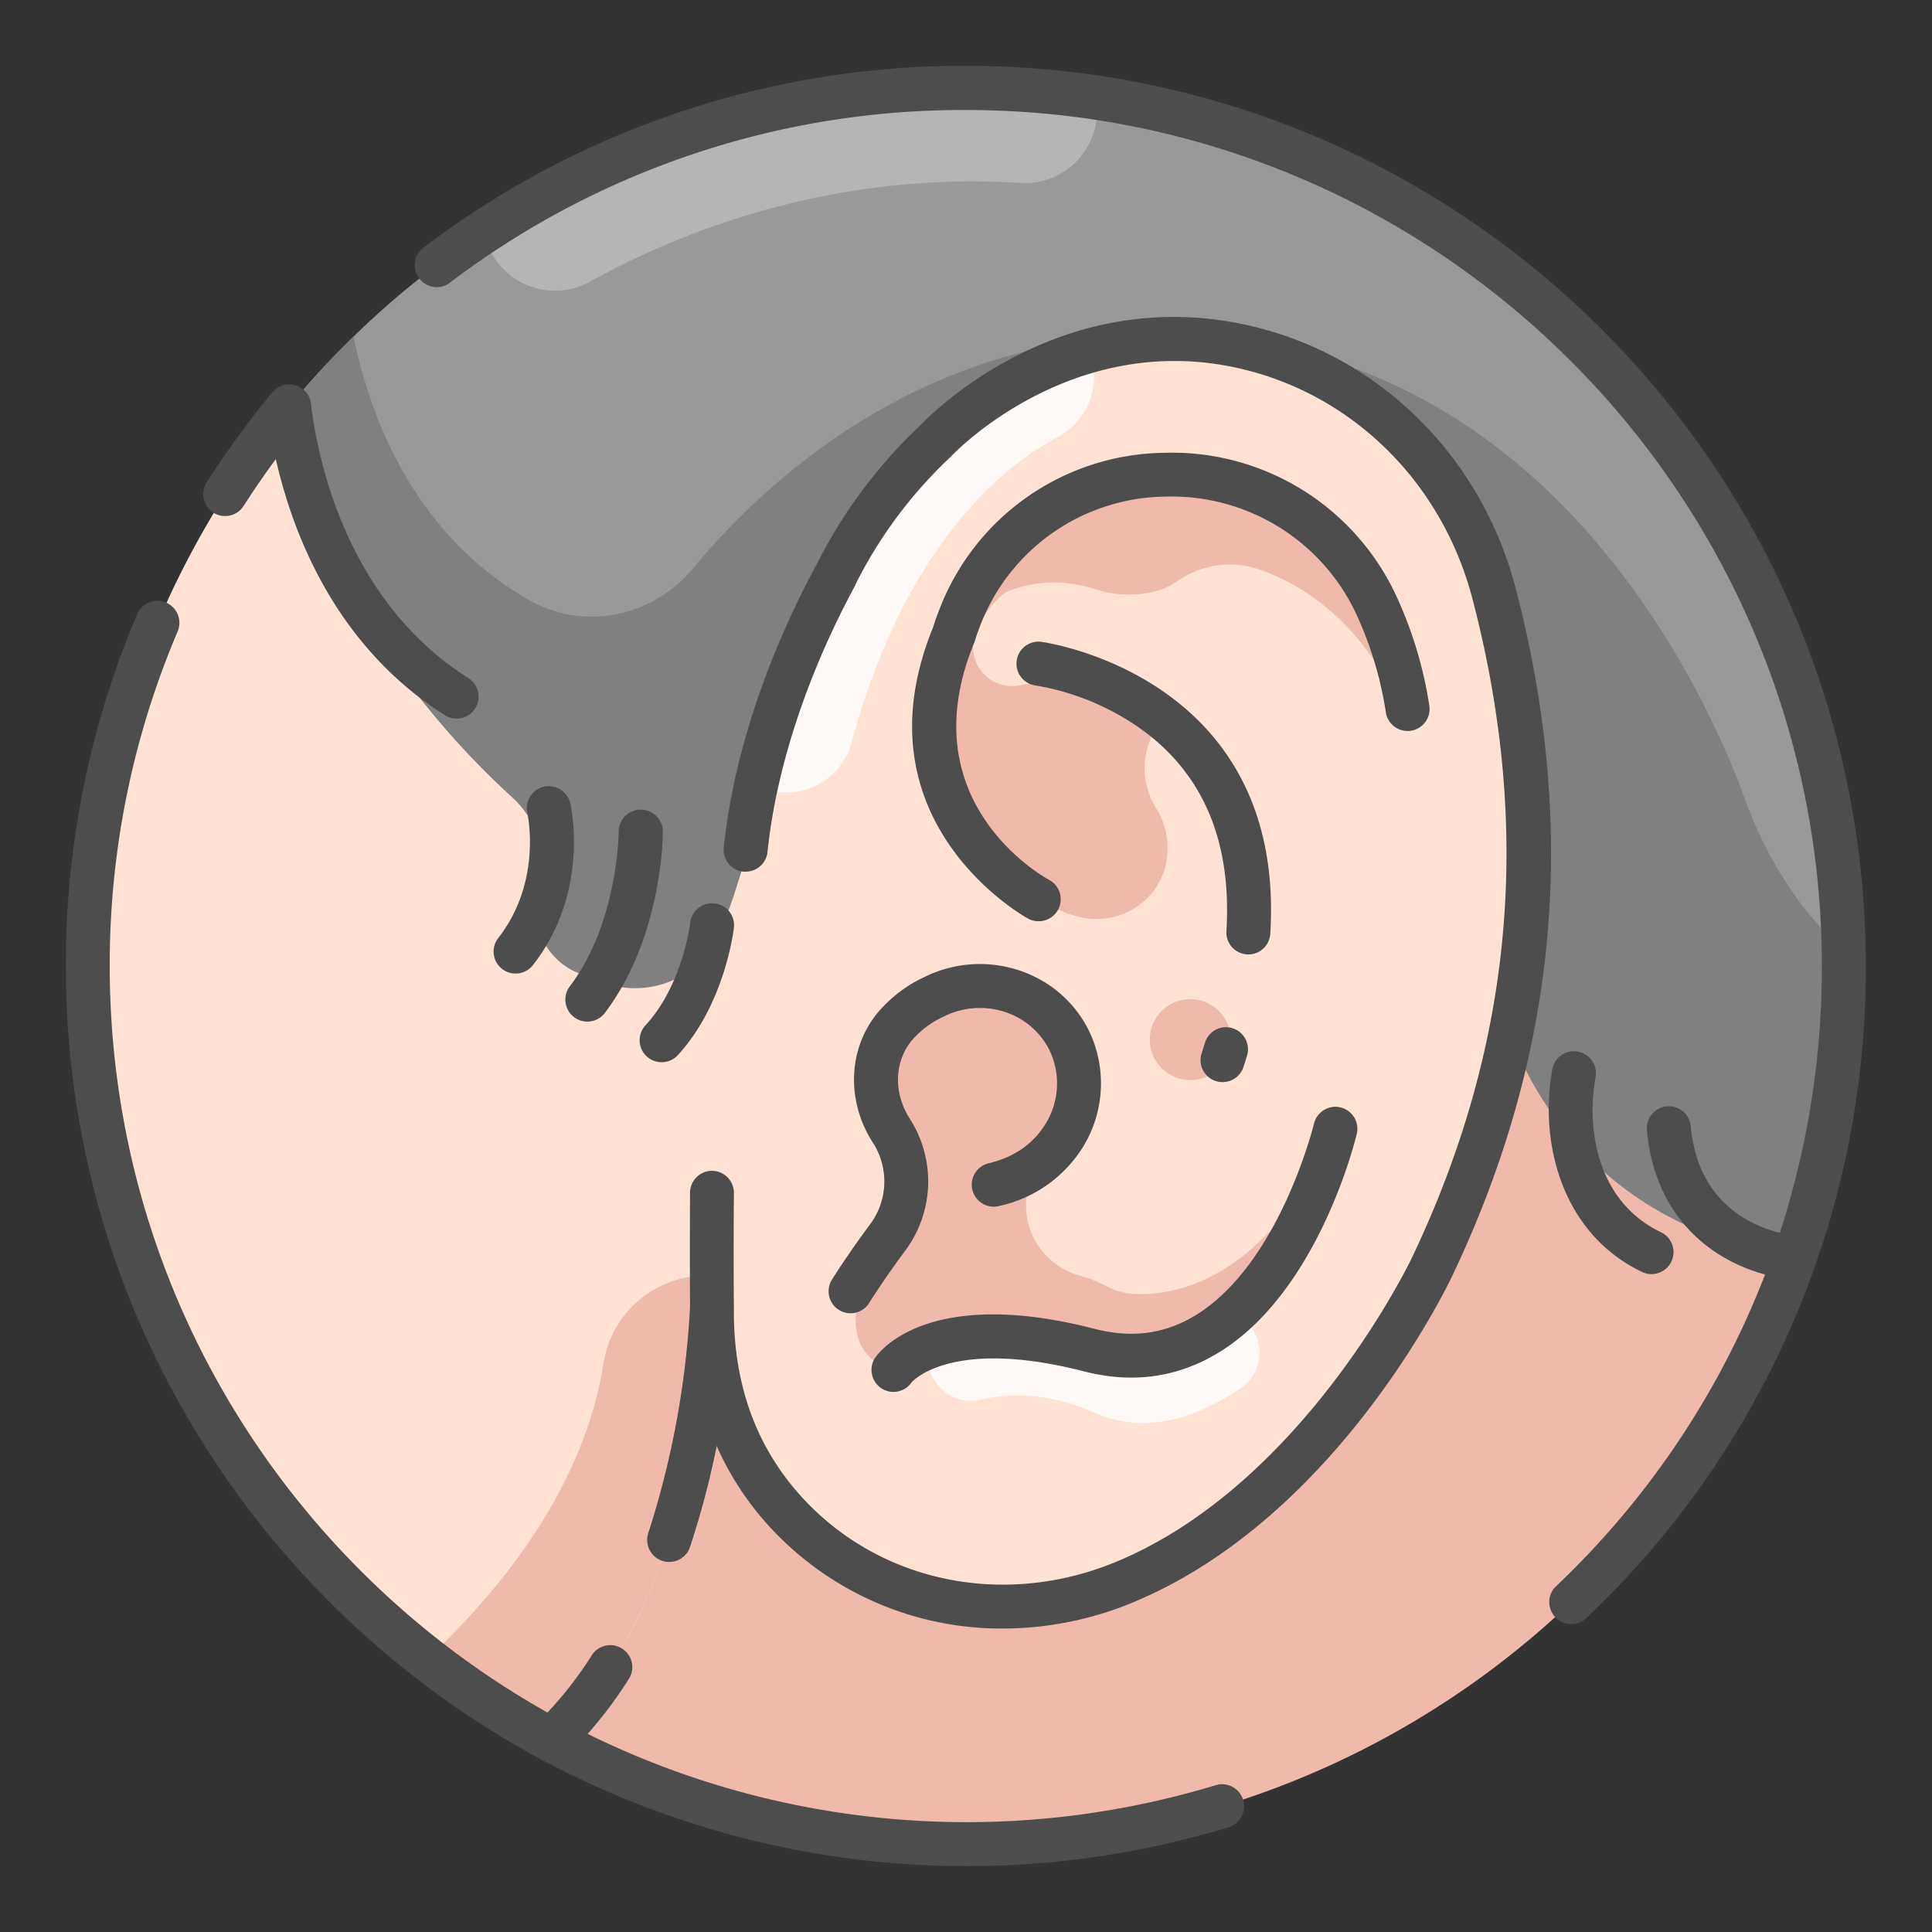 <svg id="icon" xmlns="http://www.w3.org/2000/svg" viewBox="0 0 512 512"><rect x="0" y="0" width="512" height="512" fill="#333333" stroke="none"/><defs><style>.cls-1{fill:#999;}.cls-2{fill:gray;}.cls-3{fill:#efb9ab;}.cls-4{fill:#ffe2d4;}.cls-5{fill:#b5b5b5;}.cls-6{fill:#fff9f8;}.cls-7{fill:#4d4d4d;}</style></defs><title>ear</title><path class="cls-1" d="M488.72,256C488.72,127.47,384.53,23.28,256,23.28A232.5,232.5,0,0,0,61.69,127.91c1.08,28.28,12.16,77.74,71.78,106.08-3.57,9.69-8.84,23.8-8.84,23.8l58.88,26.63,26.06-16.12,2.92-13.58c114.24,21.67,209.19,87,246.3,115.5A231.6,231.6,0,0,0,488.72,256Z"/><path class="cls-2" d="M488.72,256c0-1.36,0-2.72-.05-4.08a86.19,86.19,0,0,1-13.26-15,108.58,108.58,0,0,1-13.08-25.41c-8.76-24.06-46.55-111.39-136.18-121.64C253,81.48,205.39,124.45,183.59,150.7c-10.62,12.79-28.89,16.6-43.33,8.35C108.6,141,97.76,108.72,93.69,89.26a234.12,234.12,0,0,0-32,38.65c1.08,28.28,12.16,77.74,71.78,106.08-3.57,9.69-8.84,23.8-8.84,23.8l58.88,26.63,26.06-16.12,2.92-13.58c114.24,21.67,209.19,87,246.3,115.5A231.6,231.6,0,0,0,488.72,256Z"/><path class="cls-3" d="M393,243.43l-212.7,86.44L127.34,449.94A231.63,231.63,0,0,0,256,488.72c101.43,0,187.69-64.89,219.56-155.43C395.57,320.27,393,243.43,393,243.43Z"/><path class="cls-4" d="M395.92,157.23C387.51,125.06,362.4,99.5,330,92,281.31,80.77,247.91,117,247.91,117c-31.43,29.05-44,78.18-48.64,103.35a17.3,17.3,0,0,1-.43,1.79,191.9,191.9,0,0,1-7.61,24.09,24.56,24.56,0,0,1-30.73,14.37c-2.57-.88-5-1.82-7.35-2.77a17.78,17.78,0,0,1-10.36-21.29c0-.13.08-.26.11-.39a24.56,24.56,0,0,0-7.08-24.76c-41-37.56-56.13-78.14-59.19-103.63a232.77,232.77,0,0,0,69.42,353.43c40.59-38.55,42.64-114.72,42.64-114.72-.33,26.05,9.4,44,21.27,56.13,23,23.51,58.3,29.31,88.59,16.54,52.18-22,81-83.36,81-83.36C415.92,259.32,405.67,194.54,395.92,157.23Z"/><path class="cls-3" d="M292.85,340.68a34.22,34.22,0,0,0-6.74-2.64,19.28,19.28,0,0,1-11.47-28.49l.28-.47a27.93,27.93,0,0,0,10.19-19.15c0-32.71-29.43-28.3-29.43-28.3C219.06,269.32,236,299.74,236,299.74a26.15,26.15,0,0,1,4,14.67,182.81,182.81,0,0,0-11.53,26.38c-6.66,19.64,8.38,22.25,8.38,22.25,15-14.22,44.22-7.52,44.22-7.52C338.53,371.65,354,299,354,299c-18.41,40.52-42.72,44.38-53.29,43.91A18.67,18.67,0,0,1,292.85,340.68Z"/><path class="cls-3" d="M368.52,182s-.19-.83-.6-2.27c-.86-7.48-6.38-38.75-38.55-49.17a43.31,43.31,0,0,0-9.81-2.35,86.42,86.42,0,0,0-16.89-1s-31.12-1.47-49.58,40.36a21.36,21.36,0,0,1,1.54-2,57,57,0,0,0-2.76,7.54c-5,17.55-4.13,41.2,21.38,63.54l.12-.37a25.58,25.58,0,0,0,8.5,5.39,34.19,34.19,0,0,0,3.92,1.27c12.15,3.1,24-6,23.59-18.49l0-.66a19.75,19.75,0,0,0-3-9.63,19.92,19.92,0,0,1-.39-20.57l.12-.2s-15.82-16-35.72-11.78A10.34,10.34,0,0,1,258.5,168l.09-.21A24.91,24.91,0,0,1,266.43,157c6.37-2.77,15-4.06,25.82-.26,0,0,11.34,3.08,19.81-2.72a23.94,23.94,0,0,1,21.15-3.28c10.54,3.54,24.35,11.73,34.86,30.62,0,0,0-.12,0-.36C368.2,181.37,368.36,181.7,368.52,182Z"/><circle class="cls-3" cx="315.43" cy="275.5" r="10.72"/><path class="cls-5" d="M270.45,48.5a19.19,19.19,0,0,0,20.29-18.85l.07-3.78A235.05,235.05,0,0,0,256,23.28a231.54,231.54,0,0,0-129,39l4.07,6.14a19.21,19.21,0,0,0,25.4,6.18C177.3,63,218.37,45.14,270.45,48.5Z"/><path class="cls-6" d="M247.91,117c-27.15,25.09-40.25,65.16-46.28,91.84l1.94.54a17.92,17.92,0,0,0,22.09-12.57c14-51.28,38.86-72.49,54.78-81.09A17.92,17.92,0,0,0,288.6,93.2l-.05-.14A96,96,0,0,0,247.91,117Z"/><path class="cls-6" d="M242.86,355.24l4,9.11a11.54,11.54,0,0,0,13.34,6.54c6.81-1.64,17.2-2.12,30.18,3.6,14.68,6.47,29.34-.36,38.49-6.62a11.44,11.44,0,0,0,2.5-16.47l-3.87-5s-13.71,16.17-32.08,11.4S242.86,355.24,242.86,355.24Z"/><path class="cls-3" d="M190.13,364.05a218.65,218.65,0,0,0-1.52-26h-1.46a27.55,27.55,0,0,0-27.22,23.23c-5.08,32.21-26.12,59.08-46.78,78.41a232.45,232.45,0,0,0,32.9,21.44c40.59-38.55,42.64-114.72,42.64-114.72A90.52,90.52,0,0,0,190.13,364.05Z"/><path class="cls-7" d="M418.14,278.69a5.82,5.82,0,0,0-6.77,4.7c-3.51,19.44,2.53,43.6,23.92,53.75a5.83,5.83,0,0,0,5-10.53c-16.91-8-20-27.18-17.44-41.15A5.83,5.83,0,0,0,418.14,278.69Z"/><path class="cls-7" d="M331.31,86.34c-50.1-11.58-84.48,23.27-87.51,26.48a131.51,131.51,0,0,0-27.38,36.75h0c-13.45,24.83-22.19,51.48-24.61,75A5.83,5.83,0,0,0,197,231l.61,0a5.83,5.83,0,0,0,5.79-5.23c2.26-22.07,10.53-47.17,23.26-70.67l0-.07,0-.06a120.11,120.11,0,0,1,25.13-33.77c.12-.1.22-.21.33-.32.31-.34,31.62-33.58,76.5-23.21,30,6.92,53.56,30.3,61.59,61,16,61.22,10.76,118.31-16,174.56-.28.6-28.4,59.58-77.94,80.47-29,12.2-61.2,6.22-82.16-15.24-13.28-13.6-19.88-31.08-19.62-52v-.15c0-.11-.14-11.65,0-30.17a5.83,5.83,0,0,0-5.8-5.86h0a5.82,5.82,0,0,0-5.82,5.8c-.1,17.61,0,28.95,0,30.24a235.75,235.75,0,0,1-11,59.76,5.83,5.83,0,1,0,11.06,3.67,227.79,227.79,0,0,0,7-26.56,78.61,78.61,0,0,0,15.9,23.39,83.39,83.39,0,0,0,60,25,90.21,90.21,0,0,0,35-7.17c53.63-22.61,82.76-83.67,84-86.22,28-58.81,33.51-118.51,16.79-182.49C392.43,120.84,365.51,94.24,331.31,86.34Z"/><path class="cls-7" d="M56.56,135.87a5.84,5.84,0,0,0,8-1.78c2.69-4.22,5.55-8.37,8.54-12.43,4.49,19.87,15.89,49.58,44.79,67.88a5.82,5.82,0,1,0,6.23-9.84C91.9,159.25,84.22,122.07,82.41,107a4.88,4.88,0,0,0-.19-.86s0-.06,0-.1a5.6,5.6,0,0,0-.4-1,.14.14,0,0,0,0-.06,5.87,5.87,0,0,0-.62-.94h0a5.83,5.83,0,0,0-4.91-2.15h-.32a5,5,0,0,0-.65.14l-.37.08c-.23.08-.44.17-.66.27s-.27.11-.4.18a6.49,6.49,0,0,0-.55.36c-.14.1-.27.18-.4.29a4.67,4.67,0,0,0-.45.44,3.22,3.22,0,0,0-.32.32,239.17,239.17,0,0,0-17.35,23.8A5.84,5.84,0,0,0,56.56,135.87Z"/><path class="cls-7" d="M142.61,465.83a5.87,5.87,0,0,0,1.48.79,238.86,238.86,0,0,0,181.6,17.59,5.83,5.83,0,0,0-3.4-11.15A227.32,227.32,0,0,1,155.73,459.5a113,113,0,0,0,10.82-14.4,5.83,5.83,0,1,0-9.83-6.26,99.16,99.16,0,0,1-11.64,15c-69.15-38.92-116-113-116-197.87a225.43,225.43,0,0,1,18-88.64,5.82,5.82,0,1,0-10.72-4.56A237,237,0,0,0,17.45,256C17.45,346.52,68.13,425.42,142.61,465.83Z"/><path class="cls-7" d="M256,17.45A236.42,236.42,0,0,0,111.92,65.86a5.83,5.83,0,0,0,7,9.29,224.89,224.89,0,0,1,137-46c125.11,0,226.89,101.78,226.89,226.89a227.85,227.85,0,0,1-11.13,70.68c-8.18-2.05-21.77-8.43-23.61-28.19a5.83,5.83,0,1,0-11.61,1.07c2.1,22.55,16.51,34.13,31.3,38.16a226.09,226.09,0,0,1-55.63,82.84,5.83,5.83,0,0,0,8,8.45,236.44,236.44,0,0,0,74.31-173C494.55,124.46,387.54,17.45,256,17.45Z"/><path class="cls-7" d="M133.05,256.77a5.84,5.84,0,0,0,8.18-1c15.07-19.32,10.15-41.77,9.93-42.71a5.83,5.83,0,1,0-11.36,2.6c0,.18,3.94,17.95-7.76,32.94A5.83,5.83,0,0,0,133.05,256.77Z"/><path class="cls-7" d="M169.79,214.57h0a5.83,5.83,0,0,0-5.83,5.82c0,.24-.16,24.19-13,41.06a5.83,5.83,0,0,0,9.27,7.07c15.24-20,15.44-47,15.44-48.12A5.83,5.83,0,0,0,169.79,214.57Z"/><path class="cls-7" d="M182.9,244.64c0,.16-2,16.3-11.7,26.93a5.83,5.83,0,1,0,8.6,7.86C192,266.05,194.38,246.79,194.48,246a5.83,5.83,0,1,0-11.58-1.34Z"/><path class="cls-7" d="M367.29,188.94a5.83,5.83,0,0,0,11.52-1.77,108,108,0,0,0-8.18-27.92A65.52,65.52,0,0,0,308.38,120a64.68,64.68,0,0,0-59.52,41.73c-.86,2.19-1.36,3.76-1.56,4.46-21.18,51.79,24.69,77,25.16,77.26a5.73,5.73,0,0,0,2.73.69,5.83,5.83,0,0,0,2.77-11c-1.52-.83-37.16-20.73-19.77-62.84a5.9,5.9,0,0,0,.23-.67s.4-1.42,1.29-3.69a53.2,53.2,0,0,1,49-34.33A54,54,0,0,1,360,164,96.52,96.52,0,0,1,367.29,188.94Z"/><path class="cls-7" d="M326.58,272.47a5.82,5.82,0,0,0-7.26,3.89l-.88,2.8a5.82,5.82,0,0,0,3.75,7.33,5.93,5.93,0,0,0,1.8.28,5.83,5.83,0,0,0,5.54-4c.32-1,.64-2,.94-3A5.84,5.84,0,0,0,326.58,272.47Z"/><path class="cls-7" d="M336.64,247.47c4.23-68.48-60.06-77.3-60.71-77.38a5.83,5.83,0,1,0-1.45,11.57,67.83,67.83,0,0,1,26.73,10.72c17.29,11.81,25.3,30.1,23.8,54.37a5.84,5.84,0,0,0,5.46,6.18h.36A5.82,5.82,0,0,0,336.64,247.47Z"/><path class="cls-7" d="M220.47,339.12a5.82,5.82,0,1,0,9.88,6.17c0-.06,4.06-6.47,9.52-13.82a30.74,30.74,0,0,0,1.53-34.53l-.25-.39c-4.36-6.72-4.21-15,.36-20.66a24.59,24.59,0,0,1,8.59-6.49,21.32,21.32,0,0,1,19.28.06,20,20,0,0,1,8.62,8.61,20.33,20.33,0,0,1-.72,19.43c-3.25,5.49-8.34,9.11-15.11,10.74a5.83,5.83,0,1,0,2.73,11.33,34.76,34.76,0,0,0,22.41-16.13,32.12,32.12,0,0,0,1.09-30.65,31.48,31.48,0,0,0-13.5-13.6,33.05,33.05,0,0,0-29.85-.3,36.2,36.2,0,0,0-12.6,9.66c-7.75,9.57-8.19,23.37-1.08,34.34l.17.26a19,19,0,0,1-1,21.37C224.76,332.26,220.64,338.84,220.47,339.12Z"/><path class="cls-7" d="M232,359.71a5.82,5.82,0,0,0,1.45,8.11,5.75,5.75,0,0,0,3.32,1.05,5.83,5.83,0,0,0,4.79-2.5c.09-.13,10.29-12.06,45.72-2.94,12.75,3.28,24.67,1.66,35.43-4.84,26.61-16,36.47-56.51,36.88-58.22a5.83,5.83,0,0,0-11.34-2.7c-.09.38-9.18,37.46-31.59,51-8.08,4.87-16.75,6-26.48,3.51C246.6,340.92,233.39,357.75,232,359.71Z"/></svg>